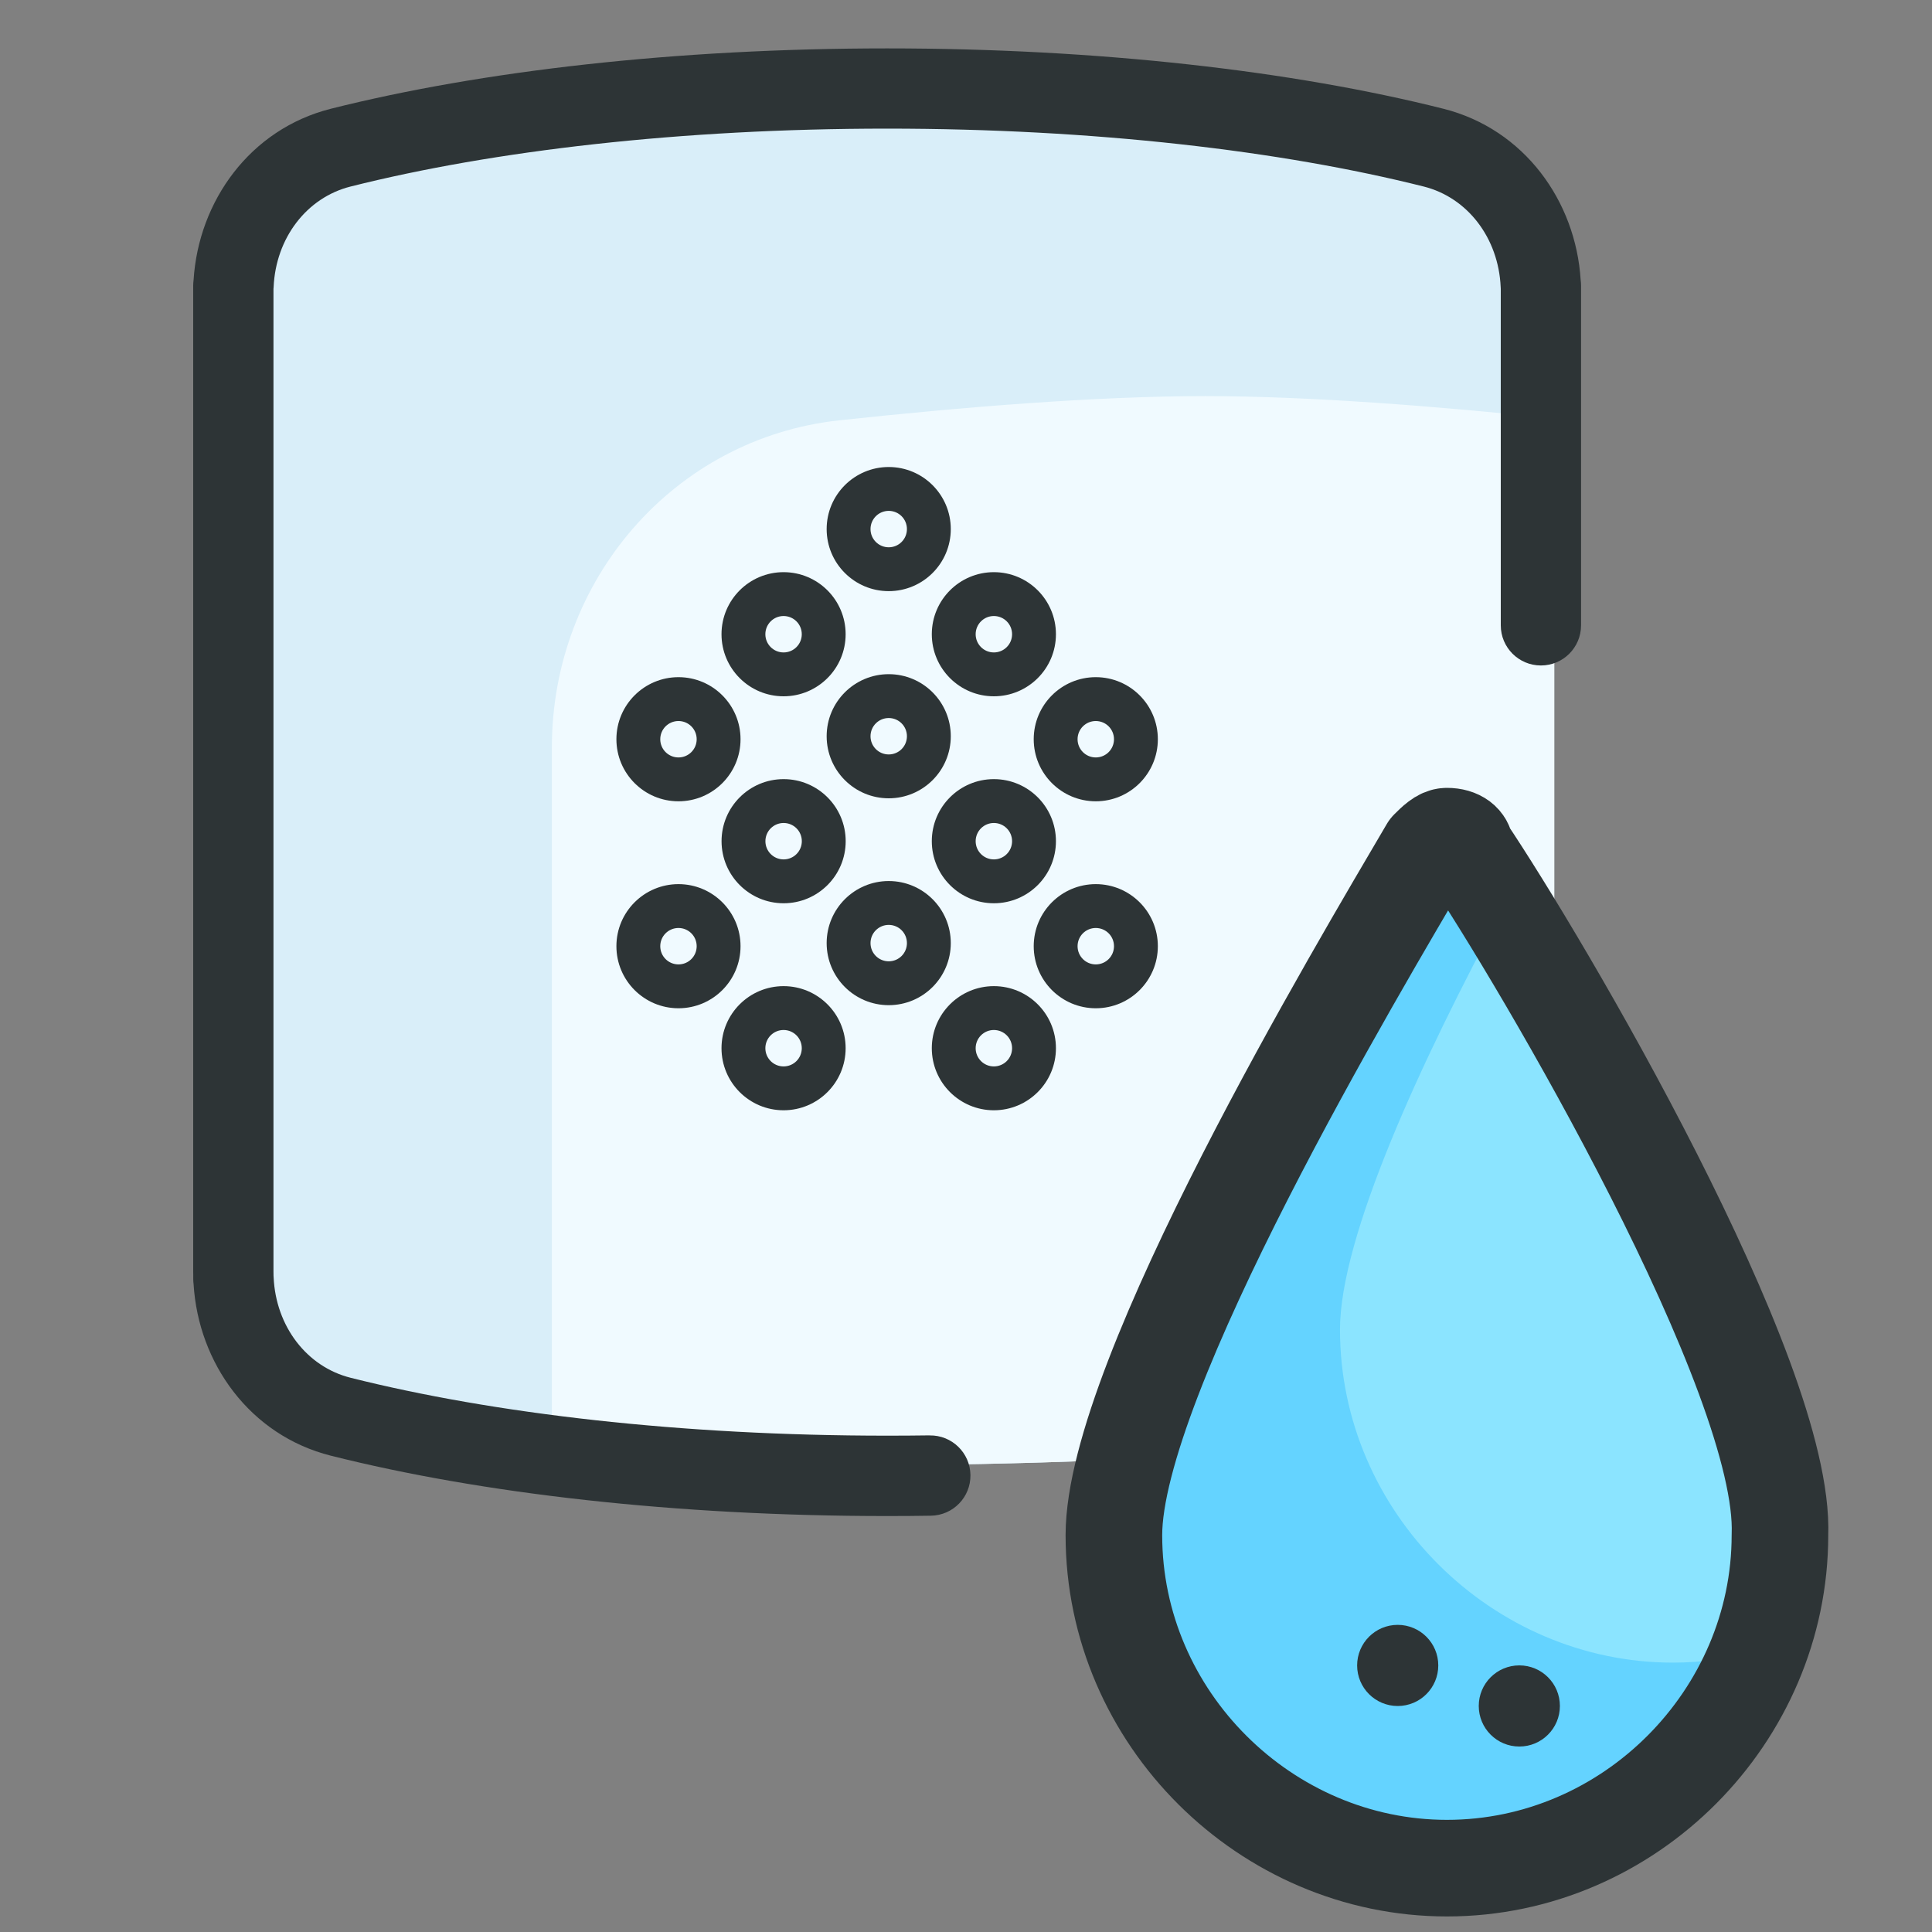 <svg fill="none" height="40" viewBox="0 0 40 40" width="40" xmlns="http://www.w3.org/2000/svg"><rect x="0" y="0" width="40" height="40" fill="#808080" stroke="none"/><path d="m5.129 6.953c0-2.175 1.586-4.024 3.745-4.29 2.85-.352 6.781-.757 9.78-.757s6.93.405 9.78.757c2.159.266 3.745 2.115 3.745 4.29v18.66c0 2.303-1.771 4.217-4.07 4.356-2.822.171-6.576.359-9.455.359-2.879 0-6.633-.188-9.455-.359-2.299-.139-4.07-2.053-4.07-4.356z" fill="#d9eef9"/><path clip-rule="evenodd" d="m32.16 8.664c.012.169.019.34.019.512v14.036c0 3.658-2.816 6.703-6.469 6.892-2.346.122-4.938.224-7.056.224s-4.71-.102-7.056-.224c-.05-.003-.099-.006-.148-.009-.016-.194-.024-.389-.024-.587v-14.036c0-3.454 2.519-6.399 5.954-6.77 2.473-.267 5.291-.501 7.571-.501 2.17 0 4.827.212 7.21.462z" fill="#f0faff" fill-rule="evenodd"/><g fill="#2d3436"><path d="m19.248 29.718c-.292.004-.586.006-.881.006-4.274 0-8.158-.457-11.109-1.199-.907-.228-1.548-1.065-1.593-2.082-0-.01-.001-.021-.002-.031l0-.022-.001-.061v-1.577l0-.054 0-.007v-18.71l.002-.023.001-.014c.044-1.017.686-1.854 1.593-2.082 2.951-.743 6.836-1.199 11.109-1.199 4.274 0 8.159.457 11.11 1.199.907.228 1.548 1.065 1.593 2.082.001.012.001.024.002.037v6.966c0 .459.372.831.831.831s.831-.372.831-.831v-7.035c0-.039-.003-.077-.008-.115-.101-1.628-1.163-3.123-2.844-3.546-3.111-.783-7.136-1.249-11.515-1.249-4.379-0-8.404.467-11.515 1.249-1.68.423-2.742 1.918-2.844 3.546-.005.038-.008.076-.008.115v18.78l-0.0.051-0.0.007-0 1.584.001.058v.086c0 .037.002.073.007.109.099 1.631 1.162 3.129 2.844 3.552 3.111.783 7.136 1.249 11.515 1.249.304 0 .606-.002.906-.007.459-.007.826-.384.819-.843-.007-.459-.384-.826-.843-.819z"/><g clip-rule="evenodd" fill-rule="evenodd"><path d="m18.4 9.669c-.709 0-1.285.575-1.285 1.285 0 .71.576 1.285 1.285 1.285s1.285-.575 1.285-1.285c0-.71-.576-1.285-1.285-1.285zm.377 1.285c0 .209-.169.377-.377.377s-.377-.168-.377-.377c0-.209.169-.377.377-.377s.377.168.377.377z"/><path d="m14.938 13.131c0-.71.576-1.285 1.285-1.285.709 0 1.285.575 1.285 1.285s-.576 1.285-1.285 1.285c-.709 0-1.285-.575-1.285-1.285zm1.285.377c.208 0 .377-.168.377-.377 0-.209-.169-.377-.377-.377-.208 0-.377.168-.377.377 0 .209.169.377.377.377z"/><path d="m20.577 11.846c-.709 0-1.285.575-1.285 1.285s.576 1.285 1.285 1.285 1.285-.575 1.285-1.285-.576-1.285-1.285-1.285zm.377 1.285c0 .209-.169.377-.377.377s-.377-.168-.377-.377c0-.209.169-.377.377-.377s.377.168.377.377z"/><path d="m12.762 15.305c0-.71.576-1.285 1.285-1.285s1.285.575 1.285 1.285-.576 1.285-1.285 1.285-1.285-.575-1.285-1.285zm1.285.377c.208 0 .377-.168.377-.377 0-.209-.169-.377-.377-.377-.208 0-.377.168-.377.377 0 .209.169.377.377.377z"/><path d="m22.687 14.02c-.709 0-1.285.575-1.285 1.285s.576 1.285 1.285 1.285c.709 0 1.285-.575 1.285-1.285s-.576-1.285-1.285-1.285zm.377 1.285c0 .209-.169.377-.377.377-.208 0-.377-.168-.377-.377 0-.209.169-.377.377-.377.208 0 .377.168.377.377z"/><path d="m17.115 15.243c0-.71.576-1.285 1.285-1.285s1.285.575 1.285 1.285-.576 1.285-1.285 1.285-1.285-.575-1.285-1.285zm1.285.377c.208 0 .377-.168.377-.377s-.169-.377-.377-.377-.377.168-.377.377.169.377.377.377z"/><path d="m16.224 16.131c-.709 0-1.285.575-1.285 1.285s.576 1.285 1.285 1.285 1.285-.575 1.285-1.285-.576-1.285-1.285-1.285zm.377 1.285c0 .209-.169.377-.377.377-.208 0-.377-.168-.377-.377 0-.209.169-.377.377-.377.208 0 .377.168.377.377z"/><path d="m19.292 17.416c0-.71.576-1.285 1.285-1.285s1.285.575 1.285 1.285-.576 1.285-1.285 1.285-1.285-.575-1.285-1.285zm1.285.377c.208 0 .377-.168.377-.377 0-.209-.169-.377-.377-.377s-.377.168-.377.377c0 .209.169.377.377.377z"/><path d="m14.047 18.305c-.709 0-1.285.575-1.285 1.285s.576 1.285 1.285 1.285 1.285-.575 1.285-1.285-.576-1.285-1.285-1.285zm.377 1.285c0 .209-.169.377-.377.377-.208 0-.377-.168-.377-.377 0-.209.169-.377.377-.377.208 0 .377.168.377.377z"/><path d="m21.402 19.59c0-.71.576-1.285 1.285-1.285.709 0 1.285.575 1.285 1.285s-.576 1.285-1.285 1.285c-.709 0-1.285-.575-1.285-1.285zm1.285.377c.208 0 .377-.168.377-.377 0-.209-.169-.377-.377-.377-.208 0-.377.168-.377.377 0 .209.169.377.377.377z"/><path d="m18.4 18.241c-.709 0-1.285.575-1.285 1.285s.576 1.285 1.285 1.285 1.285-.575 1.285-1.285-.576-1.285-1.285-1.285zm.377 1.285c0 .209-.169.377-.377.377s-.377-.168-.377-.377c0-.209.169-.377.377-.377s.377.168.377.377z"/><path d="m14.938 21.702c0-.71.576-1.285 1.285-1.285.709 0 1.285.575 1.285 1.285s-.576 1.285-1.285 1.285c-.709 0-1.285-.575-1.285-1.285zm1.285.377c.208 0 .377-.168.377-.377 0-.209-.169-.377-.377-.377-.208 0-.377.168-.377.377 0 .209.169.377.377.377z"/><path d="m20.577 20.417c-.709 0-1.285.575-1.285 1.285s.576 1.285 1.285 1.285 1.285-.575 1.285-1.285-.576-1.285-1.285-1.285zm.377 1.285c0 .209-.169.377-.377.377s-.377-.168-.377-.377c0-.209.169-.377.377-.377s.377.168.377.377z"/></g></g><path d="m30.34 17.567c0-.128-.128-.255-.383-.255-.128 0-.255.128-.383.255-1.447 2.469-6.512 10.939-6.512 14.216 0 3.788 3.15 6.895 6.895 6.895 3.788 0 6.896-3.15 6.896-6.895.128-3.277-4.937-11.876-6.512-14.216z" fill="#64d3ff"/><path d="m27.743 27.527c0 3.788 3.15 6.896 6.895 6.896.596 0 1.192-.085 1.788-.255.298-.766.468-1.575.468-2.426.128-2.809-3.703-9.662-5.746-12.982-1.745 3.235-3.405 6.853-3.405 8.768z" fill="#8be4ff"/><path d="m30.34 17.567c0-.128-.128-.255-.383-.255-.128 0-.255.128-.383.255-1.447 2.469-6.512 10.939-6.512 14.216 0 3.788 3.15 6.895 6.895 6.895 3.788 0 6.895-3.15 6.895-6.895.128-3.277-4.937-11.876-6.512-14.216z" stroke="#2d3436" stroke-linecap="round" stroke-linejoin="round" stroke-width="2"/><g fill="#2d3436"><path d="m31.456 36.16c.464 0 .84-.376.84-.84 0-.464-.376-.84-.84-.84-.464 0-.84.376-.84.84 0 .464.376.84.84.84z"/><path d="m28.938 35.321c.464 0 .84-.376.84-.84 0-.464-.376-.84-.84-.84-.464 0-.84.376-.84.84 0 .464.376.84.84.84z"/></g></svg>
